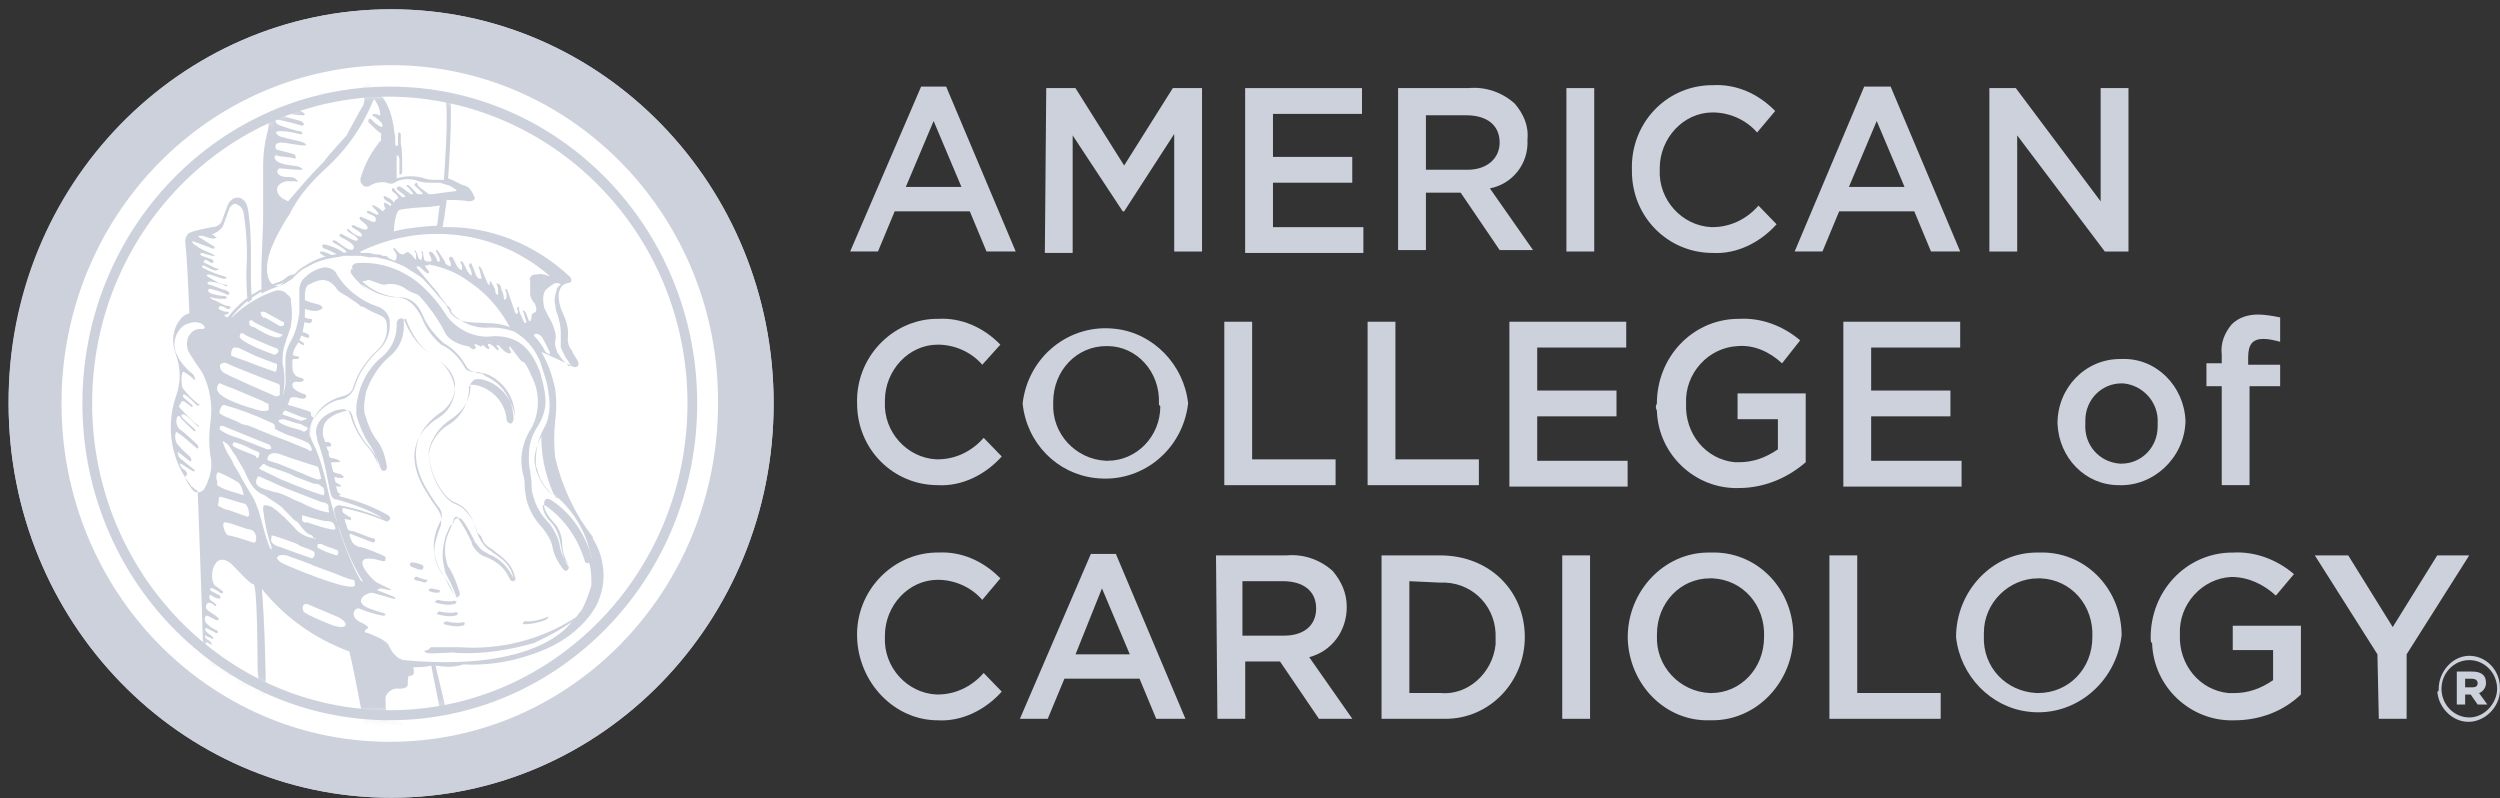 <svg width="260" height="83" viewBox="0 0 260 83" fill="none" xmlns="http://www.w3.org/2000/svg">
<rect x="0" y="0" width="260" height="83" fill="#333333" stroke="none"/>
<path d="M79.879 41.963C79.879 64.326 62.23 82.515 40.531 82.515C18.832 82.515 1.184 64.326 1.184 41.963C1.184 19.599 18.977 1.41 40.676 1.41C62.375 1.41 79.879 19.599 79.879 41.963Z" fill="white"/>
<path d="M40.677 82.964C18.689 82.964 0.895 64.626 0.895 41.964C0.751 19.302 18.689 0.964 40.677 0.964C62.665 0.964 80.459 19.302 80.459 41.964C80.459 64.626 62.665 82.964 40.677 82.964ZM40.677 2.007C19.267 2.007 1.908 19.898 1.908 41.964C1.908 64.029 19.267 81.92 40.677 81.92C62.087 81.92 79.446 64.029 79.446 41.964C79.446 19.898 62.087 2.007 40.677 2.007Z" fill="#CCD1DC"/>
<path d="M80.458 41.964C80.458 64.626 62.664 82.964 40.676 82.964C18.688 82.964 0.895 64.626 0.895 41.964C0.895 19.302 18.688 0.964 40.676 0.964C62.664 0.964 80.458 19.302 80.458 41.964Z" fill="#CCD1DC"/>
<path d="M42.269 43.004C41.835 42.854 38.508 41.513 38.508 41.364C38.508 41.214 38.508 40.767 38.942 40.916L42.558 42.407C42.848 42.556 42.992 43.153 42.269 43.004Z" fill="white"/>
<path d="M75.398 41.962C75.398 61.791 59.919 77.743 40.679 77.743C21.44 77.743 5.961 61.791 5.961 41.962C5.961 22.132 21.44 6.18 40.679 6.18C59.919 6.18 75.398 22.132 75.398 41.962Z" fill="white"/>
<path d="M40.68 78.192C21.295 78.192 5.527 61.941 5.527 41.963C5.527 21.985 21.151 5.734 40.68 5.734C60.209 5.734 75.832 21.985 75.832 41.963C75.832 61.941 60.064 78.192 40.68 78.192ZM40.68 6.777C21.729 6.777 6.395 22.432 6.395 41.963C6.395 61.494 21.729 77.148 40.535 77.148C59.486 77.148 74.675 61.344 74.675 41.963C74.82 22.581 59.486 6.777 40.68 6.777Z" fill="#CCD1DC"/>
<path d="M71.923 41.96C71.923 59.851 57.891 74.313 40.532 74.313C23.173 74.313 9.141 59.851 9.141 41.96C9.141 24.07 23.173 9.608 40.532 9.608C57.891 9.608 71.923 24.07 71.923 41.96Z" fill="white"/>
<mask id="mask0_6759_11989" style="mask-type:luminance" maskUnits="userSpaceOnUse" x="9" y="9" width="63" height="66">
<path d="M71.931 41.96C71.931 59.851 57.899 74.313 40.54 74.313C23.18 74.313 9.148 59.851 9.148 41.96C9.148 24.069 23.18 9.607 40.54 9.607C57.899 9.607 71.931 24.069 71.931 41.96Z" fill="white"/>
</mask>
<g mask="url(#mask0_6759_11989)">
<path d="M33.001 9.609C33.58 9.758 34.159 9.907 34.737 9.907C35.027 9.907 35.027 9.609 34.882 9.609C34.737 9.609 32.857 9.161 32.567 9.161C32.278 9.161 32.133 9.012 31.844 8.863C31.7 8.863 31.41 8.565 31.41 8.863V9.012C31.7 9.311 32.857 9.46 33.001 9.609Z" fill="#CCD1DC"/>
<path d="M56.725 64.476C57.014 64.327 57.159 64.028 56.869 64.178C56.146 64.476 55.567 64.625 54.844 64.625C54.555 64.476 54.121 64.923 54.555 64.923C55.133 64.923 56.001 64.774 56.725 64.476Z" fill="#CCD1DC"/>
<path d="M60.346 63.732C60.49 63.285 60.201 63.882 59.912 64.18C56.295 66.565 51.955 67.609 47.76 67.311C46.748 67.311 45.88 67.311 44.867 67.311C44.722 67.311 44.578 67.609 44.433 67.609C44.288 67.609 43.854 67.758 44.433 67.907C45.012 68.056 47.326 67.758 47.471 67.907C50.219 68.056 52.968 67.609 55.572 66.863C56.151 66.565 59.767 64.925 60.346 63.732Z" fill="#CCD1DC"/>
<path d="M37.634 29.44C37.634 29.142 37.924 29.291 38.213 29.142C38.502 28.993 39.66 29.738 40.093 29.589C40.817 29.44 41.395 29.589 41.974 29.887C42.553 30.335 43.276 30.633 43.999 30.782C44.289 30.782 44.433 31.08 44.289 31.229C44.144 31.378 45.157 32.571 45.301 32.869C45.446 33.167 45.88 33.764 46.314 34.658C46.748 35.553 48.339 36 48.628 36C48.918 36 49.062 36.447 49.352 36.298C49.641 36.149 49.352 36 49.352 35.851C49.352 35.702 49.496 35.851 49.641 35.851C49.786 35.851 49.93 36.149 50.075 36C50.22 35.851 50.22 35.851 50.364 36C50.509 36.149 50.654 36.298 50.798 36.298C50.943 36.298 50.943 36.298 50.798 36C50.654 35.702 50.798 35.702 51.088 35.851C51.377 36 51.666 36.447 51.811 36.447C51.956 36.447 51.811 36.149 51.666 36C51.522 35.851 51.811 35.851 51.956 36C52.1 36.149 52.534 36.746 52.968 36.746C53.402 36.746 52.968 36.447 52.968 36.149C52.968 35.851 53.113 36.149 53.258 36.298C53.402 36.447 54.27 37.789 54.415 37.64C54.559 37.491 55.572 39.429 55.861 40.324C56.151 41.218 56.295 41.069 56.295 40.92C55.138 36.298 53.691 36 53.258 35.702C52.824 35.404 46.459 33.913 46.459 33.615C46.025 33.018 45.59 32.273 45.157 31.826C45.157 31.826 44.289 30.484 43.999 30.335C43.131 29.589 42.119 28.993 41.106 28.396C40.383 28.098 39.66 27.949 38.936 27.8C37.924 27.502 37.924 27.502 37.345 27.353C36.766 27.204 36.188 28.098 36.043 28.247C36.477 28.695 37.2 29.44 37.779 30.186C38.068 30.335 38.358 30.335 38.502 30.335C38.647 30.484 37.634 29.738 37.634 29.44Z" fill="#CCD1DC"/>
<path d="M45.592 61.344L44.869 61.195C44.58 61.195 44.435 61.494 44.724 61.494C45.013 61.643 45.303 61.643 45.592 61.643C45.737 61.643 45.881 61.344 45.592 61.344Z" fill="#CCD1DC"/>
<path d="M43.855 59.255C44.144 59.106 44 58.956 44 58.807C43.71 58.658 43.276 58.509 42.987 58.509C42.698 58.36 42.408 58.807 42.842 58.956C43.276 59.106 43.421 59.255 43.855 59.255Z" fill="#CCD1DC"/>
<path d="M44.437 60.297C44.148 60.297 43.714 60.148 43.424 59.999C43.135 59.85 42.99 60.297 43.135 60.297C43.424 60.446 43.858 60.446 44.148 60.595C44.292 60.595 44.581 60.297 44.437 60.297Z" fill="#CCD1DC"/>
<path d="M45.301 62.684C45.88 62.833 46.603 62.983 47.182 62.833C47.471 62.833 47.471 62.535 47.471 62.535C47.471 62.535 47.326 62.385 47.037 62.535C46.603 62.535 46.024 62.535 45.59 62.385C45.446 62.385 45.157 62.535 45.301 62.684Z" fill="#CCD1DC"/>
<path d="M45.446 63.878C46.024 64.028 46.748 64.177 47.326 64.028C47.616 64.028 47.616 63.729 47.616 63.729C47.616 63.729 47.326 63.58 47.182 63.729C46.748 63.729 46.169 63.729 45.735 63.58C45.59 63.58 45.301 63.878 45.446 63.878Z" fill="#CCD1DC"/>
<path d="M46.176 64.921C46.755 65.071 47.478 65.22 48.057 65.071C48.346 65.071 48.346 64.772 48.346 64.772C48.346 64.772 48.201 64.623 47.912 64.772C47.478 64.772 46.899 64.772 46.465 64.623C46.321 64.623 46.032 64.772 46.176 64.921Z" fill="#CCD1DC"/>
<path d="M59.333 28.843C55.717 25.413 50.943 23.475 46.025 23.624C46.169 22.879 46.314 21.984 46.459 20.792C47.037 20.792 48.05 20.792 48.773 20.941C49.062 20.941 49.496 20.792 49.352 20.494C49.207 20.195 48.918 19.45 48.339 19.301C48.05 19.301 47.182 18.704 46.603 18.555C46.748 16.468 46.892 14.083 46.892 11.995C47.037 7.523 44.578 3.944 40.672 3.795C39.949 3.795 39.66 3.348 39.804 2.453C40.093 0.963 40.528 -0.528 41.106 -2.019C41.395 -2.467 40.961 -3.212 40.383 -3.063C39.949 -2.914 39.515 -2.914 39.081 -3.063C38.791 -3.063 38.502 -3.063 38.213 -2.765C37.779 -2.616 37.49 -2.168 37.345 -1.721C37.2 -1.274 36.332 0.813 36.188 1.261C36.043 1.708 35.898 3.05 35.609 2.603C35.464 2.453 35.32 2.304 35.175 2.155C35.03 0.664 34.886 -0.827 34.741 -1.423C34.741 -1.87 34.307 -2.317 33.873 -2.317C33.584 -2.317 33.294 -2.168 33.15 -1.87C32.861 -1.572 32.716 -1.274 32.426 -0.976C32.137 -0.677 31.703 -0.528 31.269 -0.677C30.835 -0.827 30.401 -0.677 30.112 -0.23C29.823 0.217 29.244 0.217 28.81 -0.081C28.521 -0.081 28.231 -0.379 27.942 -0.379C27.653 -0.379 27.363 -0.23 27.508 0.068C27.653 1.41 27.797 2.901 27.942 4.392L28.087 6.926C28.087 7.97 28.087 8.864 27.942 9.908C27.942 10.653 27.942 11.548 27.942 12.443C27.942 12.89 27.942 13.337 27.797 13.784C27.508 14.977 27.363 16.021 27.363 17.213C27.363 18.555 27.363 20.792 27.363 22.581C27.363 24.519 27.074 27.799 27.219 30.632C26.785 30.93 26.351 31.079 26.061 31.377L26.206 31.228C25.917 28.395 26.351 24.966 25.772 21.686C25.483 20.195 24.036 20.195 23.602 21.537C23.457 21.984 23.313 22.283 23.168 22.73C23.024 23.326 22.59 23.624 22.011 23.624C21.288 23.773 20.42 23.923 19.696 24.221C19.407 24.37 19.262 24.817 19.262 25.115C19.407 26.308 19.552 28.992 19.696 32.57C19.262 32.719 18.973 32.868 18.684 33.315C17.96 34.21 17.816 35.552 18.25 36.744C18.828 38.235 18.828 39.875 18.25 41.366C17.237 44.497 17.816 47.926 19.841 50.461C19.841 50.461 19.841 50.61 19.986 50.61C20.13 50.759 20.275 50.908 20.564 51.057C20.854 59.108 21.143 66.563 21.143 69.694C21.143 70.141 21.432 70.737 21.866 70.886C22.445 71.184 23.313 71.035 23.747 70.588C24.181 70.141 24.615 70.439 24.615 71.035C24.759 71.483 25.049 71.93 25.338 72.228C25.628 72.526 26.061 72.824 26.351 73.123C26.929 73.57 27.508 73.421 27.653 72.974C27.653 69.694 27.508 64.475 27.219 61.046H27.074C29.533 64.177 32.716 66.413 36.332 67.755C37.056 70.737 38.068 76.552 38.068 76.701C38.213 77.297 38.791 77.894 39.949 78.043C40.672 78.043 41.251 77.894 41.974 77.595C42.553 77.446 43.131 77.595 43.565 78.043C44.433 78.49 45.591 78.639 46.603 78.192C47.037 78.043 47.327 77.595 47.182 77.148L45.301 69.246H45.591C46.459 69.395 47.327 69.395 48.194 69.097C51.232 69.246 54.126 68.65 56.874 67.457C58.899 66.563 60.78 65.072 61.937 63.133C62.66 61.792 62.95 60.152 62.66 58.661C62.516 57.617 62.082 56.723 61.648 55.977V55.828C59.767 53.443 58.465 50.61 57.742 47.628C57.597 46.286 57.597 45.093 57.742 43.752C57.887 42.708 57.887 41.515 57.742 40.472C57.453 39.13 57.019 37.788 56.295 36.595C56.295 36.595 58.031 37.341 59.478 38.086C60.057 38.384 60.346 37.937 60.057 37.49C59.912 37.192 59.623 36.894 59.478 36.446C59.189 36.148 59.044 35.701 59.044 35.254C59.189 34.21 58.899 33.315 58.465 32.421C57.742 30.632 58.176 29.588 59.044 29.439C59.478 29.439 59.478 29.141 59.333 28.843ZM45.446 23.475C44.578 23.475 41.829 23.773 40.961 24.072C40.961 23.773 41.106 21.984 41.54 21.835C41.974 21.686 43.999 21.537 44.289 21.537C44.867 21.537 45.301 21.388 45.735 21.388C45.591 22.134 45.591 22.73 45.446 23.475ZM29.823 18.854C30.112 18.854 30.401 18.854 30.691 18.854C31.269 19.003 30.835 18.704 30.691 18.555C30.401 18.406 30.112 18.406 29.678 18.406C28.521 18.257 28.81 17.512 29.099 17.512C29.389 17.512 30.546 17.661 31.125 17.661C31.703 17.661 31.414 17.512 31.125 17.363C30.835 17.213 29.967 17.213 29.533 17.064C28.231 16.766 28.521 16.021 28.81 16.17C29.099 16.319 30.257 16.319 30.546 16.468C30.835 16.617 30.835 16.17 30.546 16.021L28.81 15.573C28.665 15.573 28.376 14.828 29.244 14.828C29.678 14.828 31.125 15.126 31.558 15.126C31.992 15.126 31.848 14.977 31.558 14.828C31.269 14.679 29.678 14.381 29.244 14.232C28.81 14.083 28.376 13.635 29.099 13.635C29.823 13.635 30.546 13.784 31.125 13.934C31.703 14.083 31.414 13.635 31.125 13.635C30.835 13.635 29.533 13.188 29.099 13.039C28.665 12.89 28.521 12.443 28.81 12.443C29.099 12.443 30.835 12.89 31.269 13.039C31.703 13.188 31.703 12.741 31.269 12.592L28.665 11.846C28.087 11.697 28.231 11.399 28.665 11.548C29.099 11.697 30.835 11.995 31.414 11.995C31.992 11.995 31.558 11.697 31.269 11.548C30.401 11.399 29.678 11.25 28.955 10.952C28.665 10.803 28.665 10.504 28.955 10.653C29.244 10.803 30.257 10.653 29.967 10.504C29.678 10.355 29.678 10.355 29.967 10.355C30.257 10.355 30.546 10.653 30.98 10.653C31.414 10.653 31.269 10.653 30.98 10.355C30.546 10.206 30.112 10.057 29.678 9.908C29.389 9.759 29.099 9.312 29.533 9.461C29.967 9.61 30.691 9.759 31.269 9.908C31.848 10.057 31.558 9.759 31.269 9.759C30.546 9.61 29.967 9.312 29.389 9.013C28.665 8.715 29.099 8.566 29.389 8.566C29.823 8.715 30.257 8.864 30.546 9.013C30.691 9.013 30.98 9.013 30.546 8.864C30.112 8.715 29.533 8.417 29.244 8.268C28.955 8.119 28.81 7.821 29.244 7.97C29.678 8.119 30.546 8.417 31.125 8.417C31.703 8.417 31.848 8.268 31.269 8.119C30.546 7.97 29.967 7.672 29.389 7.523C29.244 7.523 29.099 7.224 29.389 7.224C29.678 7.224 30.401 7.523 30.691 7.523C30.98 7.523 31.125 7.373 30.546 7.373C29.967 7.373 29.823 7.075 29.244 6.926C28.665 6.777 29.099 6.479 29.389 6.479C29.678 6.479 30.401 6.777 30.835 6.777C31.269 6.777 30.98 6.628 30.401 6.628C29.823 6.479 29.244 6.181 28.81 5.883C28.521 5.733 28.521 5.584 28.81 5.584C29.244 5.733 29.823 5.883 30.257 6.032C30.691 6.181 30.835 5.883 30.546 5.733C30.257 5.584 29.099 5.137 28.81 4.988C28.521 4.839 28.376 4.69 28.665 4.69C29.099 4.839 29.533 4.839 29.823 4.988C30.112 5.137 30.546 4.839 30.112 4.69C29.678 4.541 28.81 4.243 28.376 4.093C27.942 3.944 28.231 3.795 28.376 3.795C28.521 3.795 29.678 4.093 29.967 4.093C30.401 4.093 30.257 3.795 29.967 3.795C29.389 3.646 28.81 3.497 28.231 3.05C27.942 2.752 28.087 2.752 28.376 2.901C28.665 2.901 29.099 3.05 29.244 3.05C29.389 3.05 29.823 2.901 29.244 2.901C29.244 2.901 28.81 2.901 28.521 2.603C28.231 2.453 28.231 2.304 28.376 2.304C28.521 2.304 28.81 2.304 28.955 2.453C29.099 2.453 29.967 2.453 29.389 2.304C28.81 2.155 28.955 2.006 28.665 1.857C28.376 1.708 27.942 1.559 28.231 1.559C28.521 1.559 28.665 1.559 29.099 1.708C29.533 1.857 29.967 2.006 29.823 1.708C29.678 1.41 29.533 1.559 28.376 1.41C27.219 1.261 27.653 1.112 27.797 0.813C27.942 0.515 28.087 0.664 28.376 0.664C28.955 0.963 29.678 0.813 30.112 0.366C30.401 -0.081 30.691 -0.23 30.98 -0.081C31.558 0.068 31.992 -0.081 32.426 -0.528C32.571 -0.827 32.861 -0.976 33.005 -1.274L33.15 -1.572C33.294 -1.721 33.439 -1.87 33.728 -1.87C33.873 -1.87 34.018 -1.572 34.162 -1.274C34.307 -0.976 34.307 -0.23 34.307 0.515C34.307 1.261 34.452 2.304 34.596 3.348C34.741 4.392 35.175 4.243 35.32 4.243C35.754 4.243 36.043 3.944 36.043 3.646C36.188 3.646 36.332 3.497 36.188 3.348C36.188 3.199 36.332 2.901 36.332 2.901C36.622 2.752 36.622 2.453 36.622 2.304C36.622 2.155 36.766 1.708 36.911 1.41C37.056 1.112 36.911 0.963 36.911 0.664C36.911 0.366 37.056 0.217 37.2 -0.081C37.2 -0.081 37.345 -0.081 37.49 0.068C37.634 0.217 38.068 -0.23 38.068 -0.379C38.213 -0.827 38.358 -1.125 38.502 -1.572C38.647 -1.87 38.791 -2.168 38.791 -2.467C39.225 -2.317 39.804 -2.317 40.238 -2.467C40.383 -2.467 40.528 -2.467 40.528 -2.317C40.528 -2.168 40.672 -2.168 40.672 -2.019C40.672 -1.87 40.672 -1.721 40.672 -1.572L40.528 -1.125C40.093 0.068 39.804 1.41 39.515 2.752C39.515 3.05 39.515 3.199 39.515 3.497C39.515 3.646 39.66 3.944 39.804 4.093C40.093 4.392 40.383 4.541 40.672 4.541C43.565 4.69 45.735 6.926 46.314 10.206C46.459 10.952 46.459 11.548 46.459 12.293C46.459 14.232 46.314 16.468 46.169 18.704C45.88 18.704 45.591 18.704 45.446 18.704C45.012 18.704 44.578 18.704 44.144 18.555C43.276 18.257 42.119 18.257 41.251 18.555C41.251 17.81 41.251 16.915 41.251 16.17H41.395C41.395 16.17 41.54 16.319 41.54 16.617C41.54 16.915 41.54 17.959 41.54 18.108C41.54 18.257 41.829 18.108 41.829 17.959C41.829 17.81 41.829 17.512 41.829 17.064C41.829 16.617 41.829 15.424 41.685 14.977C41.685 14.679 41.685 14.232 41.685 13.934C41.54 13.635 41.395 13.784 41.395 14.083C41.395 14.381 41.395 14.679 41.395 14.977C41.395 15.275 41.251 15.126 41.106 15.126C41.106 14.828 41.106 14.679 41.106 14.381C41.106 14.083 40.961 13.635 40.961 13.337C40.817 12.293 40.527 11.25 39.949 10.355C39.804 10.057 39.515 9.908 39.225 9.908C39.225 9.61 38.936 9.61 38.791 9.61C38.647 9.461 38.502 9.312 38.502 9.163C38.502 9.013 38.791 8.864 38.358 8.715C37.924 8.566 38.068 8.715 37.924 8.864C37.779 9.013 37.345 9.013 37.634 9.163C37.924 9.312 38.213 9.461 38.213 9.461C38.213 9.461 38.068 9.759 37.924 9.61C37.779 9.461 37.345 9.461 37.056 9.461C36.766 9.461 36.622 9.61 36.766 9.759C36.911 9.759 37.49 9.759 37.634 9.908C37.779 10.057 38.068 9.908 37.779 10.952C37.634 11.101 36.043 14.083 36.043 14.083C36.043 14.083 33.728 16.617 33.728 16.766L33.005 17.512C31.992 18.555 30.98 19.748 29.967 20.941L29.389 20.643C28.376 19.897 28.81 19.003 29.823 18.854ZM30.112 22.283C30.98 20.494 32.282 19.003 33.728 17.661C35.898 15.723 37.634 13.337 38.791 10.504C38.791 10.355 38.936 10.355 38.936 10.355C39.081 10.504 39.225 10.803 39.37 11.101C39.37 11.101 39.66 11.995 39.515 11.995C39.37 11.995 39.225 11.846 38.936 11.846C38.647 11.846 38.647 11.995 38.936 12.144C39.225 12.293 39.515 12.592 39.66 12.741C39.804 12.89 39.804 13.337 39.66 13.188C39.225 13.039 38.936 12.741 38.647 12.443C38.358 12.144 38.213 12.592 38.358 12.741C38.502 12.89 39.225 13.635 39.515 13.784C39.804 13.934 39.515 14.083 39.66 14.53C38.647 15.723 37.924 17.064 37.49 18.555C37.49 18.704 37.49 18.704 37.49 18.854C37.49 19.003 37.634 19.152 37.779 19.301C37.924 19.45 38.358 19.45 38.502 19.301C38.936 19.003 39.66 18.854 40.238 19.003C40.527 19.152 40.961 19.152 41.251 18.854C41.974 18.555 42.842 18.555 43.565 18.854C43.999 19.003 44.578 19.003 45.012 19.003C45.301 19.003 45.591 19.003 45.735 19.003L46.748 19.301C47.037 19.45 47.182 19.599 47.471 19.748C47.471 19.897 47.327 19.897 47.182 19.897C47.037 19.897 45.012 20.195 45.012 20.195H44.578C44.289 19.897 43.421 19.45 43.421 19.152C43.421 18.854 42.987 19.152 43.131 19.301C43.276 19.45 43.855 19.897 43.999 20.195H43.421C43.131 19.897 42.842 19.599 42.553 19.301C42.408 19.152 42.119 19.301 42.408 19.45C42.553 19.599 42.842 19.897 42.987 20.195H42.842C42.697 20.195 42.697 20.195 42.553 20.046C42.263 19.897 41.974 19.599 41.685 19.45C41.54 19.301 41.251 19.45 41.251 19.599C41.251 19.748 41.974 20.195 42.119 20.344V20.494H41.974C41.829 20.494 41.685 20.494 41.685 20.344C41.395 20.195 41.106 19.748 40.961 19.599C40.817 19.45 40.672 19.748 40.817 19.897C40.961 20.046 41.251 20.195 41.395 20.494V20.643L41.106 20.792L40.961 21.09C40.817 20.792 40.527 20.643 40.238 20.494C39.949 20.344 39.804 20.344 39.949 20.643C40.093 20.941 40.672 21.09 40.672 21.239V21.388H40.528C40.383 21.239 40.383 21.239 40.093 21.09C39.804 20.941 39.949 21.537 40.093 21.686L39.804 21.984C39.515 21.686 39.225 21.537 38.936 21.388C38.936 21.388 38.502 21.239 38.791 21.537C39.081 21.835 39.37 22.134 39.37 22.283C39.225 22.432 38.791 22.134 38.502 21.984C38.213 21.835 38.068 21.984 38.213 22.134C38.358 22.283 39.081 22.432 39.081 22.73C39.081 23.028 39.081 23.177 38.647 23.028C38.358 22.879 37.924 22.73 37.634 22.581C37.345 22.432 37.345 22.73 37.49 22.879C37.634 23.028 38.358 23.475 38.213 23.773C38.068 24.072 37.2 23.624 36.911 23.475C36.622 23.326 36.477 23.475 36.622 23.624C36.766 23.773 37.779 24.221 37.634 24.519C37.49 24.817 36.622 24.221 36.332 23.923C36.043 23.624 36.043 23.923 36.188 24.072C36.332 24.221 37.345 24.668 37.2 24.966C37.056 25.264 35.898 24.519 35.609 24.37C35.32 24.221 35.175 24.519 35.464 24.668C35.754 24.817 37.056 25.413 36.766 25.861C36.477 26.308 35.464 25.413 35.03 25.115C34.596 24.817 34.452 25.115 34.741 25.264C35.03 25.413 35.754 25.861 35.898 26.01C36.043 26.159 36.188 26.457 35.754 26.308C35.175 25.861 34.452 25.563 33.728 25.413C33.439 25.413 33.439 25.712 33.728 25.861C34.307 26.01 34.741 26.308 35.32 26.606C35.464 26.755 35.175 26.755 34.886 26.755C34.452 26.457 34.018 26.308 33.584 26.159C33.439 26.159 33.005 26.159 33.439 26.457C33.873 26.755 34.596 26.904 34.307 27.053C33.873 27.203 33.439 27.203 33.005 27.053C31.558 27.799 30.257 28.694 29.099 29.737C27.942 30.035 27.074 28.097 28.521 25.115C28.81 24.37 29.967 22.432 30.112 22.283ZM27.219 32.421C27.363 32.421 27.508 32.421 27.508 32.421C27.797 32.57 29.099 33.315 29.389 33.464C29.533 33.464 29.533 33.614 29.533 33.763C29.533 33.912 29.244 33.912 29.099 33.912C28.81 33.763 28.376 33.464 28.087 33.315C27.797 33.166 27.653 33.017 27.363 33.017L27.219 32.868C27.074 32.57 27.074 32.421 27.219 32.421ZM25.917 33.464C25.917 33.464 25.917 33.315 26.061 33.315C26.206 33.315 26.351 33.315 26.351 33.464C27.219 33.912 28.087 34.359 28.955 34.657C29.389 34.806 29.389 34.806 29.389 34.806C29.389 34.806 29.244 35.104 28.81 35.104C27.942 34.955 27.219 34.508 26.495 34.061L26.061 33.912C25.917 33.763 25.917 33.614 25.917 33.464ZM31.703 43.453C31.848 43.453 31.992 43.603 31.848 43.603C31.703 43.603 31.558 43.752 31.269 43.752C30.835 43.603 30.401 43.453 29.967 43.304L29.533 43.155C29.389 43.155 29.389 43.006 29.389 42.857V42.708C29.389 42.708 29.533 42.708 29.678 42.708C29.823 42.708 31.414 43.453 31.703 43.453ZM28.231 55.679C28.231 55.679 28.521 55.679 30.112 56.275C30.546 56.424 30.98 56.574 31.125 56.723C31.269 56.872 32.571 57.17 32.716 57.468C32.716 57.617 32.716 57.617 32.716 57.766C32.716 57.766 32.571 58.064 32.426 58.064C31.992 57.915 31.558 57.766 31.125 57.617C30.257 57.319 29.533 57.021 28.665 56.723C28.376 56.574 28.087 56.275 28.231 55.977C28.231 55.828 28.231 55.828 28.231 55.679ZM33.439 57.17L33.15 57.021C33.005 57.021 33.005 56.872 33.005 56.723C33.005 56.723 33.005 56.574 33.15 56.574C33.294 56.574 33.439 56.574 33.439 56.574L33.728 56.723C34.018 56.872 35.175 57.17 35.175 57.319C35.175 57.319 35.175 57.468 35.175 57.617L35.03 57.766C34.596 57.617 34.018 57.468 33.439 57.17ZM34.886 54.934C34.886 55.083 34.741 55.083 34.596 55.083C33.728 54.934 32.861 54.635 31.992 54.337H31.848H31.703C31.558 54.337 31.414 54.188 31.414 54.039C31.414 53.89 31.414 53.592 31.414 53.592C31.414 53.592 33.584 54.188 33.873 54.188C34.162 54.188 34.307 54.188 34.596 54.337C34.741 54.486 34.886 54.784 34.886 54.934ZM34.162 53.294C33.15 53.144 32.137 52.697 31.269 52.25L30.546 51.952C29.678 51.504 28.955 51.206 28.665 51.206C27.797 50.908 26.495 50.759 26.64 50.014C26.64 49.864 26.785 49.715 26.785 49.566C26.785 49.566 26.929 49.566 27.074 49.566C27.219 49.715 27.363 49.715 27.653 49.864C28.087 50.014 29.244 50.61 29.678 50.759C30.112 50.908 33.439 52.25 33.584 52.25C33.873 52.25 34.018 52.399 34.162 52.548V52.697V52.995C34.162 52.995 34.307 53.294 34.162 53.294ZM22.879 44.497C22.879 44.348 22.879 44.199 23.313 44.348L28.087 46.286C28.087 46.435 28.231 46.584 28.231 46.584C28.231 46.733 27.942 46.733 27.797 46.733L24.759 45.541C24.181 45.392 23.457 45.093 23.024 44.795C22.879 44.646 22.734 44.646 22.879 44.497ZM22.734 49.119C23.457 49.417 24.036 49.715 24.759 50.163C25.194 50.461 25.338 51.504 25.338 51.504C24.904 51.355 24.326 51.206 23.892 51.057C23.457 50.908 23.024 50.759 22.59 50.461C22.59 50.312 22.59 50.163 22.59 50.014C22.445 49.864 22.445 49.119 22.734 49.119ZM22.734 52.25C22.734 52.101 22.734 51.654 22.879 51.654C23.024 51.654 25.338 52.399 25.483 52.399C25.917 52.697 25.917 53.592 25.917 53.592L25.772 53.741C25.627 53.741 23.747 52.995 23.602 52.995C23.313 52.995 23.168 52.846 22.879 52.697C22.734 52.697 22.59 52.548 22.734 52.25ZM24.181 46.286C24.181 46.137 24.326 45.988 24.326 45.988C25.049 46.137 25.627 46.435 26.206 46.733L26.929 47.032C26.929 47.181 27.074 47.181 26.929 47.33C26.929 47.33 26.929 47.628 26.785 47.628C26.64 47.628 26.64 47.628 26.64 47.479C26.64 47.33 24.181 46.584 24.181 46.286ZM33.728 51.206C33.728 51.355 33.728 51.504 33.584 51.504C32.137 51.057 30.691 50.461 29.244 49.864C29.244 49.864 27.363 48.97 27.074 48.821C26.785 48.672 27.219 48.523 27.219 48.373C27.363 48.224 27.508 48.224 27.653 48.373C27.797 48.523 29.823 49.119 30.112 49.268L30.691 49.566C31.125 49.715 32.571 50.312 32.716 50.312H32.861C33.15 50.312 33.294 50.461 33.439 50.61C33.728 50.61 33.728 51.206 33.728 51.206ZM33.439 49.715C33.439 49.864 33.15 49.864 33.005 49.864C32.861 49.864 29.389 48.373 28.955 48.224C28.521 48.075 27.797 47.926 27.797 47.777C27.797 47.628 27.942 46.733 29.389 47.33C29.678 47.479 33.005 48.523 33.005 48.523C33.294 48.672 33.294 48.97 33.294 49.268C33.294 49.268 33.439 49.417 33.439 49.715ZM22.879 37.937C23.024 37.788 23.313 37.639 23.602 37.788C23.747 37.937 28.376 39.726 28.81 39.875C28.955 39.875 28.955 40.024 29.099 40.024C29.099 40.323 29.099 40.77 29.099 41.068C28.955 41.217 28.81 41.217 28.665 41.217C28.376 41.068 23.457 38.981 23.168 38.683C22.879 38.384 23.024 38.533 23.024 38.533C22.879 38.384 22.879 38.086 22.879 37.937ZM22.879 39.875L23.602 40.173L24.036 40.323L27.219 41.664L27.797 41.963C27.942 41.963 27.942 42.112 27.942 42.261C27.942 42.41 27.942 42.41 27.942 42.559C27.942 42.559 27.942 42.857 27.074 42.708C25.917 42.41 22.3 41.366 22.59 40.323C22.59 40.024 22.879 39.726 22.879 39.875ZM31.414 44.795L30.98 44.646C30.401 44.497 29.823 44.348 29.244 44.05C28.955 43.901 28.955 43.752 28.955 43.752C28.955 43.752 29.099 43.603 29.389 43.603C29.678 43.603 30.401 43.901 30.98 44.05C31.269 44.05 31.414 44.199 31.703 44.348C31.848 44.348 31.992 44.497 31.992 44.497V44.646C31.703 44.944 31.558 44.944 31.414 44.795ZM28.665 38.683C27.797 38.384 26.929 38.086 26.206 37.788C25.483 37.49 24.904 37.341 24.181 37.043C24.036 37.043 24.036 36.894 24.036 36.744C24.036 36.595 24.181 36.148 24.326 36.148C24.47 36.148 24.615 36.148 24.759 36.148C25.338 36.446 26.061 36.744 26.64 37.043C27.074 37.192 27.363 37.341 27.797 37.49C28.231 37.639 28.521 37.788 28.665 37.788C28.81 37.788 28.81 37.937 28.81 37.937C28.81 38.235 28.81 38.384 28.665 38.683ZM25.049 34.657C25.194 34.657 25.338 34.657 25.483 34.806C25.627 34.955 27.508 35.701 28.521 36.148C28.665 36.148 28.955 36.297 28.955 36.446C28.955 36.744 28.665 36.894 28.521 36.894C27.363 36.446 26.061 35.999 25.049 35.254L24.904 34.955L25.049 34.657ZM20.13 25.115L22.156 25.861C22.3 25.861 22.445 25.712 22.156 25.563C21.866 25.413 20.998 24.817 20.709 24.668C20.42 24.519 20.854 24.519 20.998 24.519C21.143 24.519 21.866 24.817 22.156 24.817C22.445 24.817 22.59 24.668 22.445 24.668C22.3 24.519 22.156 24.37 22.011 24.37C22.59 24.221 23.168 23.773 23.313 23.177C23.457 22.73 23.602 22.432 23.747 21.984C23.892 21.388 24.326 21.09 24.615 21.239C24.904 21.388 25.194 21.537 25.338 22.134C25.628 24.072 25.772 26.01 25.627 27.948C25.627 29.141 25.627 30.334 25.772 31.526C25.194 31.974 24.759 32.421 24.181 33.017C24.036 33.017 23.892 33.017 23.747 33.017C23.457 33.017 23.168 32.719 23.457 32.719C23.747 32.719 23.892 32.421 23.747 32.421C23.457 32.421 23.313 32.421 23.024 32.272C22.59 32.123 22.734 31.974 22.879 31.824C23.168 31.824 23.457 31.974 23.602 32.123C23.892 32.272 24.181 31.824 23.747 31.824C23.313 31.824 22.734 31.377 22.3 31.228C21.866 31.079 21.722 30.781 22.011 30.93C22.445 31.079 22.879 31.079 23.313 31.079C23.747 31.079 23.602 30.781 23.313 30.781C23.024 30.781 22.156 30.632 21.866 30.483C21.577 30.334 21.577 30.035 21.866 30.035C22.445 30.184 23.024 30.334 23.602 30.632C23.892 30.781 24.036 30.334 23.457 30.184C22.879 30.035 22.3 29.737 21.722 29.588C21.577 29.588 21.432 29.29 21.866 29.29C22.3 29.29 23.168 29.588 23.457 29.737C23.747 29.886 23.747 29.588 23.313 29.588C22.879 29.588 22.011 28.992 21.722 28.843C21.432 28.694 21.432 28.544 21.722 28.544C22.011 28.544 23.024 28.992 23.313 28.992C23.602 28.992 23.747 28.843 23.168 28.694C22.59 28.544 21.866 28.246 21.288 27.948C20.854 27.799 20.998 27.501 21.288 27.65C21.577 27.799 22.3 28.246 22.59 28.097C22.879 27.948 22.734 27.948 22.59 27.948C22.156 27.799 21.722 27.501 21.288 27.352C21.143 27.203 21.143 27.203 21.288 27.053C21.432 26.904 21.866 27.352 22.011 27.352C22.156 27.352 22.3 27.203 22.156 27.053C22.011 26.904 21.288 26.755 20.998 26.606C20.709 26.457 20.854 26.308 20.998 26.308C21.143 26.308 21.866 26.606 22.156 26.606C22.445 26.606 22.445 26.606 22.156 26.457C21.577 26.159 20.998 26.01 20.42 25.563C19.841 25.264 19.986 24.966 20.13 25.115ZM23.313 42.112C24.904 42.559 26.495 43.155 28.087 43.901C28.955 44.199 28.376 44.497 28.665 44.646C29.244 44.944 29.823 45.243 30.401 45.392C31.269 45.69 31.992 45.988 32.137 46.137C32.282 46.286 32.426 46.584 32.426 46.733C32.426 46.883 32.426 46.883 32.282 46.883C32.137 46.883 32.137 46.883 31.992 46.733C31.269 46.435 30.546 46.137 29.823 45.839C28.955 45.541 28.231 45.243 27.508 44.944C27.074 44.795 26.495 44.497 26.061 44.348C25.772 44.199 25.338 44.199 25.049 44.05C24.326 43.603 23.457 43.453 22.879 43.006C22.734 43.155 22.879 42.112 23.313 42.112ZM19.407 49.417C19.552 49.417 19.407 48.97 19.118 48.821C18.828 48.672 18.539 48.075 18.828 48.224L19.986 48.97C20.275 49.119 20.42 48.97 19.986 48.672C19.552 48.373 19.118 47.926 18.684 47.628C18.539 47.479 18.394 46.883 18.539 47.032C18.973 47.33 19.262 47.628 19.696 47.926C19.841 48.075 19.986 47.926 19.841 47.628C19.696 47.33 18.973 46.883 18.684 46.435C17.96 45.839 18.25 44.795 18.394 44.944C19.118 45.392 19.696 45.988 20.42 46.584C20.564 46.733 20.709 46.584 20.564 46.286C20.275 45.988 18.973 44.795 18.684 44.646C18.394 44.348 18.25 43.901 18.394 43.453C18.394 43.304 18.684 43.155 18.684 43.304C18.684 43.453 19.986 44.646 20.13 44.795C20.275 44.944 20.42 44.795 20.275 44.646C20.13 44.497 19.262 43.752 18.973 43.453C18.684 43.155 18.973 43.006 19.262 43.155C19.552 43.304 20.42 44.199 20.564 44.348C20.709 44.497 20.709 44.199 20.564 44.199C20.42 44.199 18.973 42.708 18.828 42.559C18.684 42.41 18.539 42.261 18.684 42.112C18.828 41.963 18.828 41.515 19.262 41.813C19.407 41.963 19.696 42.112 19.841 42.261C19.986 42.41 20.13 42.261 19.986 42.112C19.841 41.963 19.262 41.515 19.118 41.366C18.973 41.217 18.973 40.919 19.262 41.068C19.696 41.366 19.986 41.664 20.42 42.112C20.564 42.261 20.998 42.112 20.564 41.963C19.986 41.515 19.407 40.919 18.973 40.323C18.828 39.875 18.828 38.533 19.118 38.683C19.407 38.832 19.841 39.13 20.13 39.428C20.42 39.726 20.275 39.279 20.13 38.981C19.552 38.533 18.973 37.937 18.539 37.192C18.539 37.043 18.394 36.894 18.394 36.894C17.816 35.85 18.25 34.359 19.262 33.763C19.407 33.763 19.552 33.614 19.696 33.614C20.13 33.464 20.42 33.464 20.854 33.614C21.143 33.763 21.288 33.912 21.288 34.061C21.288 34.21 21.143 34.21 20.854 34.21C20.275 34.21 19.841 34.508 19.552 35.104C19.407 35.552 19.407 35.999 19.552 36.446C19.696 36.744 19.986 37.192 20.275 37.639L20.998 38.683C21.866 40.323 22.156 42.261 21.866 44.05C21.722 45.093 21.722 46.286 21.866 47.33C22.156 48.523 21.866 49.715 21.288 50.759C21.143 51.057 20.854 51.206 20.564 51.206C20.275 51.206 20.13 51.057 19.986 50.908C19.696 50.461 18.973 49.566 19.407 49.417ZM23.602 70.29C23.457 70.29 23.313 70.439 23.313 70.588C23.024 70.886 22.59 71.035 22.156 71.035V70.886C22.011 70.588 22.3 70.29 22.445 70.439C22.734 70.439 23.024 70.29 23.168 70.141C23.168 69.992 23.602 69.992 23.602 70.141V70.29ZM27.074 73.272C26.929 73.272 26.785 73.272 26.351 73.123C26.351 72.974 26.495 72.824 26.64 72.824C26.929 72.824 26.929 72.974 27.074 73.272ZM26.785 69.097C26.785 70.141 26.929 71.035 27.074 72.079L26.785 71.781H26.495C26.351 71.632 21.722 67.606 21.288 68.053L21.143 68.352C21.143 68.352 21.432 67.904 21.288 67.755C21.143 67.606 21.288 67.01 21.432 66.861C21.577 66.712 21.577 66.861 21.866 67.01C22.156 67.159 22.011 66.861 21.866 66.712C21.722 66.563 21.577 66.563 21.432 66.413C21.288 66.264 21.288 65.966 21.432 66.115C21.577 66.264 21.866 66.264 22.011 66.413C22.3 66.563 22.156 66.264 22.011 66.115C21.722 65.966 21.577 65.817 21.432 65.668C21.288 65.519 21.288 65.221 21.577 65.37C21.866 65.519 22.156 65.668 22.445 65.817C22.734 65.966 22.734 65.519 22.445 65.519C22.156 65.37 21.866 65.221 21.577 64.923C21.288 64.773 21.143 64.028 21.577 64.028C21.866 64.177 22.156 64.326 22.445 64.475C22.734 64.624 22.879 64.326 22.59 64.177C22.3 63.879 21.866 63.73 21.577 63.432C21.288 63.283 21.432 62.686 21.722 62.686C22.011 62.686 22.156 62.835 22.3 62.984C22.445 63.133 22.59 62.835 22.445 62.835L21.866 62.388C21.722 62.239 21.722 61.643 22.011 61.941C22.3 62.09 22.445 62.239 22.734 62.239C23.024 62.388 22.879 61.941 22.879 61.941C22.879 61.941 22.3 61.643 22.011 61.493C21.722 61.344 21.866 61.046 22.156 61.195C22.445 61.344 22.734 61.493 22.879 61.643C23.024 61.792 23.313 61.643 23.168 61.493C23.024 61.344 22.734 61.195 22.59 61.046C21.577 60.748 22.011 57.17 23.892 58.512C24.326 58.81 25.917 60.748 26.351 60.748C26.785 60.748 26.785 68.948 26.785 69.097ZM23.747 55.679C23.457 55.679 23.024 54.486 23.313 54.337C23.602 54.188 25.628 55.083 26.061 55.083C26.785 55.232 26.785 56.574 26.351 56.424C25.917 56.275 24.036 55.679 23.747 55.679ZM34.741 65.072C34.596 65.072 31.703 63.879 31.558 63.581C31.414 63.283 31.414 62.686 31.992 62.835L35.175 64.177C36.332 64.773 36.188 65.519 34.741 65.072ZM29.533 58.661C29.244 58.512 28.955 58.363 28.81 58.064C28.81 57.915 28.955 57.617 29.823 57.766C30.546 58.064 31.125 58.214 31.848 58.512L32.282 58.661L32.571 58.81L34.596 59.555C35.03 59.704 36.332 60.301 36.766 60.301C36.911 60.301 36.911 60.748 36.911 60.897C36.477 61.643 29.823 58.81 29.533 58.661ZM41.685 77.446C40.817 77.595 40.093 77.744 39.37 77.894C38.791 78.043 38.791 77.595 38.936 77.446C39.081 77.297 39.515 76.701 39.804 76.552C40.093 76.403 40.817 75.955 41.106 76.254C41.54 76.552 41.974 76.85 42.408 77.148C42.987 77.446 42.263 77.446 41.685 77.446ZM45.591 77.744C45.591 78.043 44.723 78.192 44.433 78.341C43.855 78.341 43.276 78.043 42.842 77.744C42.553 77.446 42.987 77.148 43.131 76.999C43.421 76.85 43.71 76.85 43.999 76.999C44.144 76.999 44.867 76.85 45.012 76.999C45.591 77.148 45.735 77.446 45.591 77.744ZM43.565 75.955C43.276 76.104 42.987 76.104 42.697 76.104C42.697 75.955 42.842 75.806 42.697 75.806C42.263 75.657 41.974 75.359 41.685 75.061C41.54 74.912 41.54 75.061 41.395 75.061C41.106 75.061 40.817 75.061 40.528 75.061C40.093 75.061 40.093 72.824 40.093 72.526C40.238 71.93 40.961 71.483 41.54 71.632C41.974 71.632 42.408 71.483 42.408 71.184C42.408 70.886 42.408 70.29 42.553 70.29C43.276 70.29 42.987 69.694 42.987 69.395C43.565 69.395 44.144 69.395 44.723 69.246H44.867C44.867 69.544 45.88 74.166 46.169 75.955C45.301 75.657 44.433 75.657 43.565 75.955ZM57.019 43.603V43.453C57.019 43.603 57.019 43.603 57.019 43.603ZM57.019 41.963V41.813C57.019 41.813 57.019 41.813 57.019 41.963ZM57.019 41.664V41.515C57.019 41.515 57.019 41.515 57.019 41.664ZM56.006 37.788C56.006 37.788 56.006 37.639 55.861 37.639C55.861 37.639 56.006 37.788 56.006 37.788ZM56.874 40.024V39.875C56.874 39.875 56.729 39.875 56.729 40.024H56.874ZM56.874 39.726V39.577L56.729 39.726H56.874ZM56.729 39.13V38.981L56.44 39.13H56.729ZM56.295 38.086C56.295 38.086 56.295 37.937 56.151 37.788C56.006 37.639 56.006 37.937 56.006 38.086H56.295ZM56.006 37.341V37.192C56.006 37.192 55.861 37.192 55.861 37.341H56.006ZM56.44 43.752C55.717 48.821 58.031 52.697 60.346 56.424V56.574C60.78 57.319 61.069 58.064 61.358 58.81C61.503 59.555 61.503 60.152 61.503 60.897C61.214 61.792 60.925 62.686 60.491 63.432C60.201 63.879 59.912 64.326 59.478 64.624C59.478 64.624 56.295 69.992 41.974 68.65C41.251 68.501 40.672 67.755 40.383 67.01C39.804 66.413 38.936 66.115 38.213 65.817C37.779 65.817 37.924 65.519 38.213 65.37C38.502 65.221 37.924 64.923 37.634 64.773C36.188 64.177 36.911 63.133 37.345 63.283C38.068 63.581 38.936 63.879 39.804 64.028C40.383 64.028 39.949 63.73 39.804 63.73C39.66 63.73 38.358 63.283 38.068 63.133C36.766 62.388 38.213 61.643 38.647 61.643C38.791 61.643 40.238 62.09 40.817 62.239C41.395 62.388 41.106 62.09 40.672 61.941L39.515 61.493C38.936 61.344 39.515 61.195 39.66 61.195C39.804 61.195 40.817 61.493 40.672 61.344C40.527 61.195 39.804 60.897 39.225 60.599C38.647 60.301 35.754 57.17 39.804 58.363C39.949 58.363 40.093 58.363 40.093 58.214C40.093 58.064 40.093 58.064 40.093 57.915C39.949 57.766 37.779 56.872 37.345 56.872C36.332 56.574 36.188 55.381 36.477 55.53C37.2 55.828 38.068 56.126 38.791 56.424C39.081 56.424 39.081 55.977 38.791 55.977C38.502 55.977 36.911 55.232 36.622 55.232C36.332 55.232 35.898 54.934 36.043 54.784C36.188 54.635 35.898 54.635 35.609 54.337C35.32 54.039 35.609 53.89 36.188 54.039C36.766 54.188 36.477 53.741 36.332 53.741C36.043 53.592 35.609 53.294 35.32 52.995C35.03 52.697 34.886 51.803 34.741 51.504C34.596 51.206 35.03 51.355 35.32 51.504C35.609 51.654 35.32 51.206 35.03 51.206C34.741 51.206 34.596 50.908 34.452 50.61C34.307 50.312 35.03 50.61 35.32 50.61C35.609 50.61 35.464 50.461 35.175 50.312C34.886 50.163 34.596 50.014 34.596 49.715C34.596 49.417 34.886 49.715 35.464 49.715C36.043 49.715 35.609 49.417 35.32 49.268C35.03 49.268 34.741 49.119 34.452 48.97C34.162 48.821 34.307 48.672 34.307 48.373C34.307 48.075 34.452 48.075 34.886 48.075C35.32 48.075 35.464 48.075 35.32 47.926C35.175 47.777 34.596 47.628 34.452 47.628C34.307 47.628 34.018 47.33 34.162 47.181C34.307 47.032 34.018 46.733 33.873 46.584C33.728 46.435 34.018 46.435 34.307 46.435C34.596 46.435 34.452 45.839 33.873 45.988C33.294 46.137 33.584 45.392 33.584 44.795C33.584 44.199 33.728 44.348 33.584 44.05C33.439 43.752 32.716 44.646 32.716 44.05C32.861 43.752 32.716 43.453 32.426 43.304C32.282 43.304 32.426 43.006 32.282 42.857C32.137 42.708 30.401 42.261 29.967 42.112C29.533 41.963 29.967 41.068 30.98 41.366C31.414 41.515 31.848 41.515 31.848 41.217C31.848 40.919 31.558 41.068 30.835 40.621C30.112 40.173 30.257 39.577 31.125 39.726C31.414 39.726 31.703 39.577 31.558 39.428C31.414 39.279 31.125 39.279 30.835 39.13C30.546 38.981 29.533 37.192 30.835 37.341C31.125 37.341 31.269 37.043 30.835 37.043C30.691 37.043 30.401 36.894 30.257 36.894C29.967 36.894 30.257 35.701 30.546 35.552C30.835 35.403 31.125 35.701 31.414 35.85C31.703 35.999 31.703 35.701 31.414 35.552L30.691 35.104C30.546 34.955 30.691 34.955 30.835 34.806C30.98 34.657 31.414 34.955 31.848 35.104C32.282 35.254 32.282 34.806 31.848 34.657C31.414 34.508 30.835 34.359 30.98 34.21C31.125 34.061 30.98 33.464 31.269 33.464C31.558 33.464 31.992 33.614 32.282 33.614C32.282 33.614 32.716 33.166 32.282 33.166C31.992 33.166 31.703 33.017 31.414 32.868C30.835 32.57 31.414 31.974 31.703 32.123C32.137 32.272 32.716 32.421 33.15 32.272C33.728 32.123 33.584 31.824 33.15 31.675C32.571 31.526 31.992 31.377 31.414 31.079C31.125 30.93 31.703 29.737 32.137 29.588C32.571 29.439 33.873 28.395 35.03 30.035C35.175 30.334 35.754 30.632 36.043 30.781C36.477 31.079 36.911 31.377 37.345 31.675C37.49 31.974 37.924 31.974 38.358 31.675C38.791 31.377 38.213 30.93 37.49 30.184C37.2 30.035 36.911 30.035 36.622 29.886C36.332 29.737 35.609 28.544 35.754 28.246L35.175 27.501L34.452 26.904C36.911 26.606 39.37 26.904 41.685 27.65C41.685 27.65 45.88 32.421 46.025 32.57C46.169 32.719 46.748 32.868 46.892 32.719C47.037 32.57 46.892 31.824 46.459 31.824C46.025 31.824 45.735 30.632 45.446 30.334C45.157 30.035 43.71 28.246 43.421 27.948C43.131 27.65 43.565 27.65 43.71 27.799C43.855 27.948 44.433 28.544 44.578 28.395C44.723 28.246 44.578 28.246 44.289 27.799C43.999 27.352 44.578 27.799 44.578 27.501C46.169 27.799 47.616 28.395 48.773 29.29C50.798 30.632 52.39 32.57 53.402 34.806V34.955C55.717 37.192 56.729 40.472 56.44 43.752ZM57.163 36.595V36.894L56.729 36.595C56.44 35.999 56.006 35.403 55.572 34.955C55.427 34.806 55.717 34.508 56.295 34.955C56.585 35.403 56.874 35.999 57.163 36.595ZM55.717 28.544C55.283 28.544 54.993 28.843 55.138 29.29C55.138 29.737 55.138 30.184 55.138 30.632C55.138 30.93 55.427 31.377 55.572 31.526C55.717 31.675 55.861 32.272 55.717 32.421C55.572 32.57 55.283 32.57 55.283 32.868C55.283 33.166 55.138 33.614 54.993 33.315C54.849 33.017 54.849 32.868 54.704 32.57C54.559 32.272 54.27 32.123 54.415 32.421C54.559 32.719 54.559 33.017 54.704 33.315C54.849 33.614 54.559 33.763 54.415 33.315C54.27 32.868 53.981 32.57 53.981 32.123C53.981 31.675 53.691 31.974 53.836 32.272C53.981 32.57 53.691 32.868 53.547 32.421C53.402 31.974 52.968 30.781 52.824 30.334C52.679 29.886 52.534 30.035 52.534 30.184C52.679 30.334 52.679 30.632 52.679 30.93C52.679 31.079 52.39 31.377 52.39 30.93C52.39 30.483 52.1 30.184 52.1 29.886C52.1 29.588 51.522 29.29 51.666 29.588C51.811 29.886 51.811 30.184 51.811 30.483C51.811 30.781 51.522 30.632 51.522 30.334C51.522 30.035 51.377 29.886 51.232 29.588C51.088 29.29 50.943 29.141 50.943 29.29C50.943 29.439 50.943 29.737 50.798 29.588C50.654 29.439 50.654 29.29 50.509 28.992C50.364 28.694 50.22 28.246 50.075 27.948C49.93 27.65 49.641 27.65 49.786 27.799C49.93 28.097 49.93 28.395 50.075 28.843C50.075 29.141 49.786 28.992 49.641 28.843C49.496 28.694 49.207 27.799 49.062 27.501C48.918 27.203 48.773 27.501 48.773 27.65C48.918 27.948 49.062 28.246 49.062 28.544C49.062 28.843 48.773 28.395 48.628 28.246C48.484 27.948 48.339 27.65 48.194 27.352C48.05 27.053 47.761 27.203 47.905 27.352C48.05 27.501 48.05 27.65 48.05 27.948C48.05 28.246 47.761 27.948 47.616 27.799C47.471 27.65 47.182 26.904 47.037 26.755C46.892 26.606 46.603 26.755 46.748 27.053C46.892 27.352 46.892 27.501 46.892 27.65C46.892 27.799 46.314 27.501 46.314 27.352C46.314 27.203 45.88 26.606 45.591 26.159C45.301 25.712 45.301 26.159 45.446 26.308C45.591 26.606 45.735 26.755 45.735 27.053C45.735 27.352 45.446 27.203 45.446 27.053C45.446 26.904 45.157 26.457 45.012 26.308C44.867 26.159 44.433 26.01 44.723 26.606C45.012 27.203 44.867 27.203 44.578 27.203C44.289 27.203 44.144 27.053 44.144 27.053C44.144 27.053 43.999 26.606 43.999 26.308C43.999 26.01 43.71 26.159 43.855 26.308C43.999 26.457 43.855 26.606 43.855 26.904C43.855 27.203 43.565 26.904 43.565 26.904C43.421 26.606 43.421 26.457 43.276 26.159C43.276 26.01 42.987 26.01 43.131 26.159C43.276 26.308 43.276 26.457 43.276 26.755C43.276 27.053 43.276 27.053 43.131 26.904C42.987 26.755 42.842 26.457 42.553 26.308C42.408 26.01 42.119 26.457 41.829 26.457C41.54 26.457 41.251 26.01 41.106 25.861C40.961 25.712 40.817 25.861 40.961 26.01C41.106 26.159 41.251 26.457 41.251 26.606C41.251 26.755 41.251 27.053 40.961 27.203C40.672 27.352 40.383 26.606 40.093 26.606C39.804 26.606 39.37 26.606 39.225 26.904C38.936 26.904 38.647 26.755 38.358 26.755L37.634 26.457C37.49 26.457 37.49 26.308 37.49 26.159C43.999 23.028 51.666 23.923 57.163 28.694H57.019C56.729 28.544 56.44 28.544 56.295 28.544C56.729 28.395 56.006 28.544 55.717 28.544ZM58.321 29.588C58.176 29.737 57.887 29.886 57.887 30.184C57.742 30.632 57.597 31.228 57.742 31.675C57.742 32.123 57.887 32.421 58.031 32.868C58.176 33.464 58.321 33.912 58.321 34.508C58.321 34.806 58.321 35.104 58.321 35.552C58.321 35.701 58.321 35.85 58.321 36.148C58.465 36.446 58.61 36.744 58.755 37.043C58.899 37.341 59.189 37.639 59.333 37.937C59.333 37.937 59.333 37.937 59.333 38.086C59.189 38.086 59.044 38.086 59.044 37.937C58.61 37.639 58.321 37.192 58.031 36.744C57.887 36.595 57.887 36.297 57.742 35.999C57.742 35.85 57.742 35.552 57.742 35.403C58.031 34.657 57.163 33.017 57.019 32.868C56.874 32.57 56.729 32.272 56.585 31.974C56.585 31.824 56.295 30.781 56.729 30.184C57.019 29.886 57.453 29.588 57.742 29.439C58.031 29.439 58.176 29.439 58.321 29.588Z" fill="#CCD1DC"/>
<path d="M42.404 27.947C42.26 27.798 42.115 27.798 41.97 27.649C41.247 27.351 40.524 27.053 39.8 26.755C39.511 26.605 39.366 26.605 39.077 26.605L38.354 26.456H37.486C36.907 26.456 36.328 26.456 35.75 26.456C35.461 26.456 35.316 26.605 35.027 26.605C33.869 26.755 32.857 27.202 31.844 27.798C31.265 28.096 30.831 28.544 30.398 28.991C29.963 29.289 29.529 29.587 29.096 29.736C26.202 30.631 23.888 32.718 22.73 35.551C22.73 35.7 22.875 35.849 22.875 35.7C24.322 33.315 26.636 31.525 29.24 30.631C29.674 30.482 30.108 30.631 30.253 31.078C30.253 31.227 30.253 31.227 30.253 31.376C30.398 32.122 30.398 33.016 30.253 33.911C30.108 34.507 29.819 35.104 29.674 35.7C29.385 36.445 29.385 37.042 29.385 37.787C29.819 39.576 29.529 41.514 28.806 43.154C28.662 43.453 28.806 43.602 29.096 43.304C30.398 41.962 30.398 40.024 30.253 38.085C30.253 37.489 30.253 36.744 30.542 36.147C31.265 35.104 31.555 33.911 31.555 32.718C31.555 31.973 31.555 31.376 31.41 30.78C31.265 30.333 31.555 29.736 31.844 29.438C32.423 28.842 33.146 28.544 34.014 28.245C34.448 28.245 34.882 28.395 35.027 28.842C36.039 30.482 37.63 31.824 39.511 32.271C40.234 32.42 40.668 33.165 40.379 33.911C40.379 34.805 40.09 35.551 39.511 36.296C38.354 37.34 37.486 38.682 36.907 40.173C36.763 40.769 36.328 41.216 35.605 41.514C33.146 42.111 31.555 44.049 32.423 46.136C33.001 47.329 33.435 48.671 33.725 50.013C34.159 51.653 34.593 53.442 35.171 55.082C35.75 56.871 36.473 58.66 37.486 60.3C37.63 60.598 37.92 60.449 37.775 60.151C36.763 58.064 35.895 55.827 35.316 53.442C35.316 53.293 35.316 52.995 35.461 52.995H35.605C37.197 53.293 38.643 53.74 39.945 54.336C40.234 54.485 40.379 54.187 40.09 54.038C38.643 53.144 36.907 52.547 35.316 52.1C35.027 52.1 34.882 51.653 34.737 51.355C34.448 49.565 34.014 47.925 33.435 46.136C33.001 45.242 33.291 44.198 34.159 43.751C34.737 43.304 35.316 43.154 36.039 43.005C36.184 43.005 36.328 43.005 36.328 43.005L36.473 43.154C36.473 43.304 36.618 43.304 36.618 43.453C36.907 44.645 37.486 45.689 38.209 46.584C38.788 47.18 39.222 47.925 39.511 48.82C39.656 49.267 39.8 49.118 39.8 48.82C39.656 47.925 39.366 47.031 38.788 46.285C38.209 45.391 37.775 44.496 37.486 43.453C37.341 42.558 37.341 41.813 37.63 40.918C38.065 39.427 38.932 38.234 40.09 37.34C41.102 36.445 41.681 35.104 41.536 33.762C41.536 33.315 41.97 33.165 42.26 33.613C42.838 35.104 43.851 36.296 45.153 37.191C47.901 38.98 48.046 41.813 45.731 43.304C42.694 45.391 42.694 48.075 44.14 50.758C44.574 51.504 45.008 52.398 45.587 52.995C46.021 53.591 46.021 54.187 45.731 54.784C44.864 56.424 44.864 58.362 45.876 59.853C46.455 60.598 46.889 61.344 47.178 62.238C47.323 62.685 47.612 62.536 47.467 62.238C47.178 61.344 46.744 60.449 46.31 59.704C45.876 58.511 45.876 57.318 46.31 56.125C46.599 55.529 46.744 55.082 46.889 54.635C47.033 54.187 47.323 54.038 47.612 54.336C48.191 55.082 48.625 55.976 49.059 57.02C49.348 57.616 49.782 58.064 50.361 58.362C51.518 58.809 52.386 59.704 52.964 60.747C53.109 61.045 53.254 60.896 53.254 60.747C52.965 59.405 52.096 58.809 50.794 57.914C50.216 57.616 49.782 57.02 49.493 56.424C48.914 54.933 48.625 53.74 47.612 52.995C46.889 52.547 46.455 52.547 46.021 51.951C44.864 50.758 44.285 49.118 44.285 47.478C44.429 46.136 45.297 44.944 46.599 44.198C47.901 43.453 48.769 41.962 48.769 40.471C48.769 40.024 49.059 39.874 49.493 40.024C51.373 40.322 52.675 41.813 52.964 43.751C52.964 44.198 53.398 44.049 53.398 43.751C53.398 41.813 52.241 40.173 50.65 39.427C50.505 39.278 50.361 39.129 50.071 39.129H49.927L49.493 38.98C49.059 38.98 48.625 38.98 48.335 38.384C47.757 37.34 47.033 36.594 46.021 35.998C45.153 35.253 44.429 34.358 43.851 33.315C43.272 32.122 42.694 31.376 41.536 31.227C39.656 31.227 37.775 30.184 36.618 28.544C36.473 28.245 36.618 27.798 37.052 27.798C39.366 27.798 41.681 28.544 43.417 30.035C44.429 30.929 45.297 32.122 46.021 33.315C47.178 34.955 49.203 35.7 51.084 35.551C53.254 35.551 54.7 36.445 55.713 39.278C56.581 41.067 56.581 43.154 55.713 44.794C54.845 46.136 54.556 47.925 54.845 49.565C55.134 50.609 54.99 51.056 55.134 52.1C55.424 53.293 56.002 54.187 56.87 55.082C57.449 55.678 57.738 56.424 57.883 57.169C58.028 58.064 58.462 58.809 58.895 59.405C59.04 59.554 59.33 59.405 59.185 59.107C58.751 58.511 58.606 57.616 58.606 56.871C58.462 55.976 58.172 55.231 57.594 54.485C57.16 54.038 56.87 53.442 56.581 52.845C56.436 52.249 56.87 52.1 57.304 52.398C59.185 53.74 60.631 55.678 61.21 57.914C61.355 58.213 61.499 58.213 61.499 57.914C61.065 55.38 59.764 53.144 57.883 51.653C56.87 50.907 56.147 49.864 55.713 48.671C55.568 47.329 55.858 45.838 56.581 44.794C57.304 43.453 57.449 41.216 56.436 38.384C56.002 36.744 54.99 35.402 53.543 34.507L53.398 34.358C52.531 34.06 51.663 33.911 50.794 33.911C49.348 34.06 47.757 33.464 46.744 32.271C45.876 31.078 44.864 29.885 43.851 28.842" fill="white"/>
<path d="M35.614 26.308L34.891 26.457C33.734 26.606 32.577 27.053 31.709 27.649C31.13 27.948 30.696 28.395 30.262 28.842C29.973 29.14 29.539 29.438 28.96 29.587C26.067 30.482 23.752 32.718 22.595 35.551C22.45 35.7 22.595 35.849 22.74 35.998C22.884 35.998 23.029 35.998 23.029 35.849C24.476 33.464 26.646 31.675 29.249 30.929C29.394 30.78 29.539 30.78 29.828 30.929C29.973 31.078 30.117 31.227 30.117 31.526C30.262 32.271 30.262 33.166 30.117 33.911C29.973 34.358 29.828 34.657 29.683 35.104L29.539 35.551C29.249 36.297 29.249 37.042 29.249 37.788V38.086C29.539 39.726 29.394 41.515 28.671 43.006C28.526 43.155 28.526 43.304 28.671 43.453C28.816 43.453 28.96 43.602 29.105 43.304C30.407 41.962 30.551 40.024 30.407 37.937C30.407 37.34 30.407 36.595 30.696 36.148C31.419 35.104 31.709 33.911 31.709 32.569V31.824V30.631C31.709 30.184 31.853 29.737 32.143 29.438C32.721 28.842 33.445 28.544 34.168 28.395C34.602 28.246 34.891 28.544 35.036 28.991C36.048 30.78 37.495 31.973 39.376 32.718C40.099 33.017 40.244 33.315 40.244 34.06V34.209C40.244 34.955 39.954 35.7 39.376 36.297C38.218 37.34 37.206 38.682 36.772 40.173C36.627 40.769 36.193 41.068 35.614 41.217C34.313 41.515 33.155 42.409 32.577 43.602C32.143 44.347 32.143 45.391 32.577 46.137L32.866 46.733C33.3 47.777 33.589 48.82 33.879 50.013C34.168 51.355 34.746 53.591 35.325 55.082C35.904 56.871 36.627 58.66 37.64 60.3C37.784 60.598 37.929 60.598 38.074 60.449C38.218 60.3 38.218 60.002 38.074 59.853C37.061 57.766 36.193 55.529 35.614 53.144C35.614 53.144 35.614 52.995 35.614 52.846H35.759C37.206 53.144 38.652 53.591 40.099 54.188C40.244 54.337 40.388 54.188 40.533 54.038C40.678 53.889 40.533 53.74 40.388 53.591C38.797 52.697 37.206 52.1 35.47 51.653C35.181 51.653 35.181 51.206 35.036 50.907L34.891 50.162C34.602 48.671 34.168 47.18 33.734 45.689C33.3 44.944 33.589 43.9 34.313 43.453C34.891 43.006 35.47 42.857 36.048 42.708C36.193 42.708 36.193 42.708 36.338 42.708L36.483 42.857C36.483 43.006 36.627 43.006 36.627 43.155C36.916 44.347 37.495 45.391 38.218 46.286C38.797 46.882 39.231 47.627 39.52 48.522C39.665 48.969 39.81 48.969 39.954 48.969C40.099 48.969 40.244 48.82 40.244 48.522C40.099 47.627 39.81 46.584 39.231 45.838C38.652 45.093 38.218 44.049 37.929 43.006C37.784 42.26 37.929 41.515 38.074 40.769C38.508 39.428 39.376 38.086 40.388 37.191C41.546 36.297 42.124 34.955 41.98 33.464C41.98 33.315 41.98 33.315 42.124 33.166C42.269 33.166 42.269 33.166 42.269 33.315C42.847 34.806 43.715 36.148 45.017 37.042C46.464 37.937 47.332 38.98 47.332 40.173C47.332 41.217 46.753 42.26 45.885 42.857C42.413 45.242 42.992 48.224 44.149 50.46C44.583 51.206 45.017 51.951 45.596 52.697C46.03 53.144 46.03 53.889 45.741 54.337C44.873 55.977 44.873 57.915 45.885 59.555C46.464 60.3 46.898 61.046 47.187 61.791C47.332 62.089 47.477 62.238 47.621 62.089C47.766 61.94 47.911 61.94 47.766 61.493C47.477 60.598 47.187 59.853 46.753 59.108L46.609 58.958C46.175 57.766 46.175 56.573 46.609 55.529L47.043 54.486L47.187 54.038C47.187 53.889 47.332 53.74 47.477 53.74C47.621 53.74 47.621 53.74 47.621 53.889C48.2 54.635 48.634 55.529 49.068 56.424V56.573C49.357 57.169 49.936 57.766 50.514 57.915C51.672 58.362 52.54 59.108 52.974 60.151C53.118 60.449 53.263 60.449 53.408 60.449C53.552 60.449 53.697 60.151 53.552 60.002C53.263 58.66 52.395 58.064 51.238 57.169C50.514 56.722 50.225 56.424 50.081 55.828L49.647 55.38C49.357 54.337 48.779 53.293 47.911 52.697L47.332 52.398C46.898 52.249 46.609 51.951 46.319 51.653C45.307 50.46 44.728 48.969 44.583 47.329C44.728 45.987 45.596 44.795 46.609 44.198C47.911 43.453 48.779 41.962 48.779 40.322C48.779 40.173 48.779 40.173 48.923 40.024C49.068 40.024 49.213 40.024 49.357 40.024C51.093 40.322 52.54 41.813 52.684 43.602C52.684 43.9 52.974 44.049 53.118 44.049C53.263 44.049 53.408 43.751 53.408 43.602C53.408 41.664 52.25 39.875 50.514 39.129C50.37 38.98 50.081 38.831 49.936 38.831H49.791L49.357 38.682H49.213C48.923 38.682 48.489 38.533 48.345 38.235C47.766 37.191 46.898 36.297 45.885 35.849C45.017 35.104 44.294 34.209 43.86 33.017C43.282 31.973 42.703 31.078 41.401 30.929C39.52 30.929 37.64 29.886 36.483 28.395V28.246V28.097C36.483 27.948 36.627 27.948 36.772 27.948C39.086 27.798 41.256 28.693 42.992 30.184C44.005 31.078 44.873 32.271 45.596 33.315C46.753 34.955 48.779 35.849 50.804 35.551C52.684 35.551 54.131 36.148 55.288 39.129C56.156 40.769 56.156 42.857 55.288 44.497C54.276 45.987 53.986 47.777 54.42 49.417C54.565 49.864 54.565 50.311 54.565 50.609C54.565 51.057 54.71 51.504 54.71 51.802C54.999 52.995 55.578 54.038 56.446 54.933C56.88 55.529 57.313 56.126 57.458 56.871C57.603 57.766 58.037 58.511 58.615 59.257C58.76 59.406 58.905 59.406 59.05 59.257C59.194 59.108 59.194 58.958 59.05 58.809C58.615 58.213 58.471 57.468 58.326 56.722C58.181 55.828 57.892 54.933 57.313 54.337C56.88 53.889 56.59 53.442 56.446 52.846C56.446 52.697 56.446 52.547 56.446 52.547C56.59 52.547 56.735 52.547 56.88 52.697C58.76 54.038 60.062 55.977 60.785 58.213C60.785 58.511 61.075 58.66 61.219 58.511C61.364 58.511 61.509 58.213 61.509 58.064C61.075 55.529 59.773 53.293 57.892 51.653H57.748C56.735 51.057 56.156 50.013 55.722 48.82C55.722 48.522 55.578 48.224 55.578 47.926C55.578 46.882 56.012 45.838 56.59 44.944C57.024 44.198 57.169 43.155 57.169 42.26C57.169 40.918 56.88 39.726 56.446 38.384C56.012 36.744 54.999 35.253 53.552 34.508L53.408 34.209C52.54 33.762 51.672 33.613 50.804 33.613H50.659C49.068 33.464 47.766 33.762 46.753 32.42V32.122C46.03 31.078 45.162 30.035 44.149 28.991C43.715 28.544 43.137 28.097 42.558 27.798C42.558 27.798 42.413 27.649 41.98 27.5C41.256 27.202 40.533 26.904 39.81 26.606C39.52 26.457 39.376 26.457 39.086 26.457L38.363 26.308H37.495C36.772 26.308 36.193 26.158 35.614 26.308ZM31.853 27.798C32.866 27.202 33.879 26.904 35.036 26.755L35.759 26.606C36.338 26.606 36.916 26.606 37.495 26.606L38.363 26.755H39.086C39.376 26.755 39.52 26.904 39.81 26.904C40.533 27.053 41.256 27.351 41.98 27.649C42.124 27.649 42.413 27.798 42.413 27.798C42.992 28.097 43.426 28.544 44.005 28.991C44.873 29.886 45.741 30.929 46.609 31.973L46.898 32.42C47.911 33.613 49.502 34.209 50.949 34.06H51.093C51.961 34.06 52.684 34.209 53.552 34.508H53.697C55.144 35.402 56.012 36.744 56.446 38.235C56.88 39.428 57.024 40.62 57.169 41.962C57.169 42.857 57.024 43.751 56.59 44.497C56.012 45.54 55.722 46.733 55.722 47.926C55.722 48.224 55.722 48.522 55.867 48.82C56.156 50.013 56.88 51.057 57.892 51.802H58.037C59.917 53.293 61.219 55.529 61.509 57.915C61.509 57.915 61.509 57.915 61.509 57.766C60.785 55.529 59.483 53.442 57.458 52.1C57.313 51.951 56.88 51.802 56.735 51.951C56.59 52.1 56.59 52.249 56.59 52.398C56.59 52.547 56.59 52.547 56.59 52.697C56.735 53.293 57.169 53.889 57.603 54.337C58.181 54.933 58.471 55.828 58.471 56.573C58.471 57.318 58.76 58.213 59.194 58.809C58.615 58.213 58.326 57.468 58.181 56.573C58.037 55.828 57.603 55.082 57.169 54.486C56.301 53.591 55.722 52.697 55.433 51.504C55.288 51.057 55.288 50.758 55.288 50.311C55.288 49.864 55.144 49.417 55.144 48.969C54.999 48.522 54.999 47.926 54.999 47.478C54.999 46.286 55.288 45.242 56.012 44.198C56.446 43.453 56.735 42.558 56.735 41.813C56.735 40.769 56.446 39.726 56.156 38.682C55.144 35.998 53.697 34.955 51.383 34.955C49.502 35.253 47.621 34.358 46.464 32.867C45.741 31.675 44.873 30.631 43.715 29.587C41.98 28.097 39.665 27.202 37.206 27.351C36.916 27.351 36.772 27.5 36.627 27.649C36.627 27.798 36.627 27.798 36.627 27.948C36.627 28.097 36.627 28.246 36.772 28.246C37.929 29.886 39.81 30.929 41.835 30.929C42.992 31.078 43.571 31.824 44.005 32.867C44.439 33.911 45.307 34.955 46.175 35.7C47.187 36.297 47.911 37.042 48.489 38.086C48.779 38.533 49.068 38.682 49.502 38.682H49.647L50.225 38.831H50.37C50.514 38.831 50.659 38.98 50.804 38.98C52.395 39.726 53.552 41.366 53.552 43.304C53.552 43.453 53.552 43.453 53.552 43.453V43.304C53.263 41.366 51.816 39.726 49.936 39.428C49.647 39.428 49.357 39.428 49.213 39.577C49.068 39.726 48.923 39.875 48.923 40.024V40.173C48.923 41.664 48.055 42.857 46.898 43.602C45.741 44.347 44.873 45.54 44.583 46.882C44.583 47.031 44.583 47.031 44.583 47.18C44.728 48.82 45.307 50.311 46.319 51.504C46.609 51.802 46.898 52.1 47.332 52.249L47.911 52.547C48.779 53.144 49.213 54.038 49.502 55.082L49.791 55.828C50.081 56.424 50.514 57.02 51.093 57.318L51.238 57.468C52.395 58.213 53.118 58.809 53.408 60.151C52.829 58.958 51.961 58.064 50.804 57.617C50.225 57.318 49.791 57.02 49.502 56.424V56.573C49.068 55.678 48.634 54.784 48.055 54.038C47.911 53.889 47.766 53.889 47.621 53.889C47.332 53.889 47.187 54.188 47.187 54.337L46.753 54.784L46.319 55.828C46.175 56.424 46.03 57.02 46.03 57.766C46.03 58.362 46.175 58.958 46.319 59.555L46.464 59.853C46.898 60.598 47.187 61.344 47.477 62.089V62.238C47.477 62.238 47.477 62.089 47.332 62.089C46.898 61.344 46.464 60.449 46.03 59.704C45.596 59.108 45.307 58.213 45.162 57.468C45.162 56.573 45.451 55.678 45.741 54.933C45.885 54.635 45.885 54.337 45.885 54.038C45.885 53.591 45.741 53.293 45.451 52.846C44.873 52.1 44.439 51.355 44.005 50.609C42.847 48.522 42.269 45.54 45.596 43.453C46.609 42.857 47.187 41.813 47.332 40.62C47.187 39.129 46.319 37.788 45.017 37.042C43.715 36.148 42.703 34.955 42.124 33.464C41.98 33.166 41.835 33.017 41.546 33.166C41.401 33.166 41.256 33.464 41.256 33.613C41.256 33.762 41.256 33.762 41.256 33.911C41.256 35.104 40.678 36.297 39.81 37.042C38.652 37.937 37.784 39.278 37.35 40.769C37.206 41.366 37.061 41.813 37.061 42.409C37.061 42.708 37.061 42.857 37.061 43.155C37.35 44.198 37.784 45.242 38.363 46.137C38.942 46.882 39.231 47.777 39.376 48.671V48.522C39.086 47.627 38.652 46.882 38.074 46.286C37.35 45.391 36.772 44.347 36.483 43.304C36.483 43.155 36.338 43.006 36.338 42.857L36.193 42.708C36.048 42.708 35.904 42.558 35.759 42.558C35.036 42.558 34.313 42.857 33.734 43.304C33.155 43.751 32.866 44.347 32.866 44.944C32.866 45.242 33.011 45.54 33.011 45.838C33.589 47.329 33.879 48.82 34.168 50.311L34.313 51.057C34.457 51.653 34.602 51.951 35.036 51.951C36.627 52.398 38.363 52.995 39.81 53.889C38.363 53.293 36.916 52.846 35.325 52.547C35.181 52.547 35.036 52.547 34.891 52.697C34.746 52.846 34.746 52.995 34.746 53.144C35.325 55.529 36.193 57.766 37.206 59.853C36.193 58.213 35.47 56.573 34.891 54.784C34.313 53.144 33.879 51.504 33.445 49.864C33.155 48.82 32.866 47.627 32.432 46.584L32.143 45.987C32.287 45.54 32.287 45.242 32.287 44.795C32.287 44.347 32.432 43.9 32.577 43.602C33.3 42.558 34.313 41.664 35.614 41.515C36.193 41.366 36.772 40.769 36.916 40.173C37.35 38.682 38.363 37.34 39.52 36.297C40.099 35.7 40.533 34.806 40.533 33.911C40.533 33.762 40.533 33.613 40.533 33.464C40.533 32.867 40.099 32.271 39.52 31.973C37.64 31.377 36.048 30.184 35.036 28.544C34.891 28.097 34.313 27.798 33.734 27.798C32.866 27.948 32.143 28.395 31.564 28.991C31.275 29.289 31.13 29.737 31.13 30.184V30.333V31.526V32.271C31.13 32.42 31.13 32.42 31.13 32.569C30.985 33.613 30.696 34.806 30.117 35.7C29.828 36.297 29.683 36.893 29.683 37.34C29.683 37.489 29.683 37.489 29.683 37.638C29.683 38.086 29.683 38.533 29.683 38.98C29.828 40.322 29.394 41.664 28.526 42.708C29.105 41.664 29.394 40.62 29.249 39.577C29.249 38.98 29.249 38.235 29.105 37.638V37.34C29.105 37.191 29.105 37.042 29.105 36.893C29.105 36.297 29.249 35.849 29.394 35.253L29.539 34.806C29.683 34.358 29.828 34.06 29.973 33.613C30.117 33.315 30.117 33.017 30.117 32.718C30.117 32.271 30.117 31.675 29.973 31.078C29.973 30.78 29.828 30.482 29.539 30.333C29.249 30.184 28.96 30.184 28.816 30.184C26.356 30.929 24.186 32.569 22.595 34.806C23.752 32.271 26.067 30.333 28.671 29.438C29.249 29.289 29.683 28.991 29.973 28.693C30.696 28.544 31.13 28.097 31.853 27.798Z" fill="#CCD1DC"/>
<path d="M32.43 55.677C31.851 55.528 31.562 55.081 30.983 54.335C30.838 54.186 30.694 54.186 30.549 54.037C30.115 53.59 29.681 53.143 29.247 52.695C28.669 52.248 28.09 51.95 27.511 51.503C26.209 51.055 25.775 49.714 25.486 49.117C25.197 48.521 24.763 47.925 24.473 47.328C24.473 47.477 23.895 46.434 23.75 46.285C23.605 46.135 23.027 45.688 23.172 45.986C23.316 46.434 23.461 46.732 23.605 47.03C23.895 47.477 24.184 47.925 24.329 48.372C24.618 48.819 24.907 49.266 25.197 49.863C25.631 50.608 26.065 51.354 26.354 51.801C26.643 52.397 26.933 53.143 27.077 53.739C27.367 54.783 27.656 55.975 28.09 57.019C28.235 57.168 28.235 57.168 28.235 57.168C28.235 57.168 28.235 57.019 28.235 56.87C27.801 55.677 27.511 54.335 27.367 52.994C27.367 52.695 27.367 52.546 27.511 52.546C27.656 52.546 27.801 52.546 28.235 52.695C29.102 53.292 29.826 54.037 30.549 54.783C30.983 55.379 31.706 55.826 32.574 55.975C32.719 55.975 32.864 55.975 32.864 55.975C32.574 56.274 32.574 55.677 32.43 55.677Z" fill="white"/>
</g>
<path d="M40.54 74.904C22.892 74.904 8.57 60.145 8.57 41.955C8.57 23.766 22.892 9.006 40.54 9.006C58.189 9.006 72.51 23.766 72.51 41.955C72.51 60.145 58.189 74.904 40.54 74.904ZM40.54 10.05C23.47 10.05 9.583 24.363 9.583 41.955C9.583 59.548 23.47 73.861 40.54 73.861C57.61 73.861 71.498 59.548 71.498 41.955C71.498 24.363 57.61 10.199 40.54 10.05Z" fill="#CCD1DC"/>
<path d="M95.796 9.006H98.4L105.633 26.152H102.595L100.859 21.977H93.047L91.311 26.152H88.418L95.796 9.006ZM99.991 19.443L97.098 12.585L94.204 19.443H99.991Z" fill="#CCD1DC"/>
<path d="M108.809 9.162H111.847L116.91 17.213L121.973 9.162H125.011V26.158H122.117V13.933L116.91 21.984H116.765L111.557 14.082V26.307H108.664L108.809 9.162Z" fill="#CCD1DC"/>
<path d="M129.496 9.162H141.648V11.845H132.389V16.318H140.635V19.002H132.389V23.624H141.792V26.307H129.496V9.162Z" fill="#CCD1DC"/>
<path d="M145.402 9.156H152.78C154.516 9.007 156.252 9.604 157.554 10.796C158.422 11.84 159 13.033 158.856 14.524C159 17.058 157.264 19.145 154.95 19.593L159.434 26.004H155.963L151.912 20.04H148.296V26.004H145.402V9.156ZM152.635 17.654C154.661 17.654 155.963 16.462 155.963 14.822C155.963 13.033 154.661 11.989 152.491 11.989H148.296V17.654H152.635Z" fill="#CCD1DC"/>
<path d="M162.906 9.162H165.799V26.158H162.906V9.162Z" fill="#CCD1DC"/>
<path d="M169.719 17.658C169.574 12.887 173.191 9.01 177.82 8.861C177.965 8.861 178.109 8.861 178.109 8.861C180.569 8.712 182.883 9.756 184.619 11.545L182.738 13.781C181.581 12.439 179.845 11.694 178.109 11.694C175.071 11.694 172.612 14.378 172.612 17.509V17.658C172.468 20.788 174.927 23.472 177.965 23.621H178.109C179.845 23.621 181.581 22.876 182.883 21.385L184.764 23.323C183.028 25.261 180.569 26.454 178.109 26.305C173.48 26.305 169.719 22.578 169.719 17.807C169.719 17.807 169.719 17.807 169.719 17.658Z" fill="#CCD1DC"/>
<path d="M193.878 9.006H196.626L203.859 26.152H200.821L199.085 21.977H191.274L189.538 26.152H186.645L193.878 9.006ZM198.073 19.443L195.179 12.585L192.286 19.443H198.073Z" fill="#CCD1DC"/>
<path d="M206.895 9.162H209.643L218.467 20.94V9.162H221.361V26.158H218.901L209.788 14.082V26.158H206.895V9.162Z" fill="#CCD1DC"/>
<path d="M89.137 41.957C88.992 37.186 92.753 33.309 97.238 33.16C97.382 33.16 97.527 33.16 97.527 33.16C99.986 33.011 102.301 34.055 104.037 35.844L102.156 37.931C100.999 36.589 99.263 35.844 97.527 35.844C94.489 35.844 92.03 38.528 92.03 41.658V41.808C91.885 44.938 94.345 47.622 97.382 47.771H97.527C99.263 47.771 100.999 47.026 102.301 45.535L104.182 47.473C102.446 49.411 99.986 50.604 97.527 50.455C92.898 50.455 89.137 46.728 89.137 41.957C89.137 42.106 89.137 42.106 89.137 41.957Z" fill="#CCD1DC"/>
<path d="M106.352 41.958C106.93 37.038 111.27 33.609 116.044 34.205C119.95 34.652 123.132 37.932 123.566 41.958C122.987 46.878 118.648 50.307 113.874 49.711C109.968 49.263 106.786 46.132 106.352 41.958ZM120.528 41.958C120.673 38.678 118.214 35.994 115.176 35.994H115.031C111.993 35.994 109.534 38.529 109.534 41.809V41.958C109.389 45.089 111.849 47.772 115.031 47.921H115.176C118.214 47.921 120.673 45.387 120.673 42.256C120.528 42.107 120.528 42.107 120.528 41.958Z" fill="#CCD1DC"/>
<path d="M127.328 33.46H130.221V47.773H138.901V50.457H127.328V33.46Z" fill="#CCD1DC"/>
<path d="M142.23 33.46H145.124V47.773H153.803V50.457H142.23V33.46Z" fill="#CCD1DC"/>
<path d="M156.977 33.46H169.128V36.144H159.87V40.617H168.115V43.3H159.87V47.922H169.273V50.606H156.977V33.46Z" fill="#CCD1DC"/>
<path d="M172.316 41.959C172.316 37.188 175.932 33.312 180.561 33.162C180.706 33.162 180.706 33.162 180.85 33.162C183.165 33.013 185.48 33.908 187.216 35.399L185.335 37.784C184.033 36.592 182.442 35.846 180.706 35.995C177.668 36.144 175.209 38.828 175.353 41.959C175.209 45.09 177.379 47.773 180.416 48.072C180.561 48.072 180.706 48.072 180.85 48.072C182.297 48.072 183.599 47.624 184.901 46.73V43.599H180.706V40.915H187.794V48.072C185.914 49.712 183.454 50.755 180.85 50.755C176.366 50.904 172.46 47.326 172.316 42.704C172.171 42.406 172.171 42.257 172.316 41.959Z" fill="#CCD1DC"/>
<path d="M191.707 33.46H203.859V36.144H194.6V40.617H202.846V43.3H194.6V47.922H204.003V50.606H191.707V33.46Z" fill="#CCD1DC"/>
<path d="M213.98 44.045C213.98 40.318 216.874 37.336 220.49 37.336H220.635C224.251 37.187 227.145 40.169 227.289 43.747V43.896C227.145 47.623 223.962 50.605 220.346 50.456C216.874 50.456 214.125 47.623 213.98 44.045ZM224.396 44.045C224.541 41.809 222.805 40.02 220.779 39.871H220.635C218.61 39.871 216.874 41.511 216.874 43.747C216.874 43.896 216.874 43.896 216.874 44.045C216.729 46.282 218.32 48.071 220.49 48.22H220.635C222.66 48.22 224.396 46.58 224.396 44.343C224.396 44.343 224.396 44.194 224.396 44.045Z" fill="#CCD1DC"/>
<path d="M231.06 40.167H229.469V37.782H231.06V36.887C230.915 35.694 231.349 34.651 232.073 33.756C232.796 33.011 233.809 32.712 234.821 32.712C235.544 32.712 236.412 32.861 237.136 33.011V35.545C236.557 35.396 235.978 35.247 235.4 35.247C234.243 35.247 233.809 35.843 233.809 37.185V37.931H237.136V40.167H233.953V50.454H231.06V40.167Z" fill="#CCD1DC"/>
<path d="M89.137 66.264C88.992 61.493 92.753 57.616 97.238 57.467C97.382 57.467 97.527 57.467 97.527 57.467C99.986 57.318 102.301 58.362 104.037 60.151L102.156 62.387C100.999 61.045 99.263 60.3 97.527 60.3C94.489 60.3 92.03 62.984 92.03 66.115V66.264C91.885 69.394 94.345 72.078 97.382 72.227H97.527C99.263 72.227 100.999 71.482 102.301 69.991L104.182 71.929C102.446 73.867 99.986 75.06 97.527 74.911C93.043 74.911 89.281 71.034 89.137 66.264Z" fill="#CCD1DC"/>
<path d="M113.448 57.612H116.052L123.285 74.758H120.247L118.511 70.583H110.699L108.964 74.758H106.07L113.448 57.612ZM117.498 68.049L114.605 61.191L111.857 68.049H117.498Z" fill="#CCD1DC"/>
<path d="M126.465 57.758H133.843C135.578 57.609 137.314 58.206 138.616 59.398C139.484 60.442 140.063 61.635 140.063 63.126C140.063 65.66 138.472 67.747 136.157 68.344L140.642 74.755H137.17L133.119 68.791H129.503V74.755H126.61L126.465 57.758ZM133.553 66.107C135.578 66.107 136.88 65.064 136.88 63.275C136.88 61.486 135.578 60.442 133.409 60.442H129.213V66.107H133.553Z" fill="#CCD1DC"/>
<path d="M143.68 57.76H149.755C154.963 57.76 158.58 61.487 158.58 66.258C158.58 70.879 154.963 74.756 150.334 74.756C150.189 74.756 150.045 74.756 149.755 74.756H143.68V57.76ZM146.573 60.443V72.072H149.755C152.649 72.37 155.252 69.985 155.542 67.003C155.542 66.854 155.542 66.556 155.542 66.407C155.686 63.276 153.372 60.741 150.334 60.592C150.189 60.592 149.9 60.592 149.755 60.592L146.573 60.443Z" fill="#CCD1DC"/>
<path d="M162.473 57.76H165.366V74.756H162.473V57.76Z" fill="#CCD1DC"/>
<path d="M169.285 66.262C169.285 61.491 173.046 57.465 177.675 57.465C177.82 57.465 177.82 57.465 177.965 57.465C182.594 57.316 186.355 61.044 186.5 65.815C186.5 65.964 186.5 65.964 186.5 66.113C186.5 70.884 182.739 74.909 178.109 74.909C177.965 74.909 177.965 74.909 177.82 74.909C173.191 75.058 169.43 71.182 169.285 66.411C169.285 66.411 169.285 66.411 169.285 66.262ZM183.462 66.262C183.607 62.982 181.292 60.298 178.109 60.149C177.965 60.149 177.965 60.149 177.82 60.149C174.782 60.149 172.323 62.684 172.323 65.964V66.113C172.178 69.244 174.638 71.927 177.82 72.076H177.965C181.003 72.076 183.462 69.542 183.462 66.262Z" fill="#CCD1DC"/>
<path d="M190.258 57.76H193.151V72.072H201.831V74.756H190.258V57.76Z" fill="#CCD1DC"/>
<path d="M203.43 66.262C203.43 61.491 207.191 57.465 211.82 57.465C211.965 57.465 211.965 57.465 212.109 57.465C216.738 57.316 220.5 61.044 220.644 65.815C220.644 65.964 220.644 65.964 220.644 66.113C220.066 71.033 215.726 74.611 210.952 74.015C207.046 73.567 203.864 70.287 203.43 66.262ZM217.606 66.262C217.751 62.982 215.436 60.298 212.254 60.149C212.109 60.149 212.109 60.149 211.965 60.149C208.927 60.149 206.323 62.684 206.323 65.815C206.323 65.964 206.323 65.964 206.323 66.113C206.178 69.393 208.637 71.927 211.82 72.076H211.965C215.147 72.076 217.606 69.542 217.606 66.262Z" fill="#CCD1DC"/>
<path d="M223.672 66.266C223.672 61.495 227.288 57.618 231.918 57.469C232.062 57.469 232.062 57.469 232.207 57.469C234.521 57.32 236.836 58.215 238.572 59.706L236.691 61.942C235.389 60.749 233.798 60.004 232.062 60.004C229.024 60.153 226.565 62.837 226.71 65.967C226.565 69.098 228.735 71.782 231.773 72.08C231.917 72.08 232.062 72.08 232.351 72.08C233.798 72.08 235.1 71.633 236.402 70.738V67.608H232.207V65.073H239.295V72.229C237.415 74.018 234.955 74.913 232.351 74.913C227.867 75.062 223.961 71.484 223.817 66.862C223.672 66.862 223.672 66.564 223.672 66.266Z" fill="#CCD1DC"/>
<path d="M247.252 68.047L240.742 57.76H244.214L248.843 65.214L253.472 57.76H256.799L250.29 68.047V74.756H247.397L247.252 68.047Z" fill="#CCD1DC"/>
<path d="M253.625 71.632C253.625 69.843 255.072 68.203 256.808 68.203C258.544 68.203 259.99 69.694 259.99 71.483C260.135 73.272 258.688 74.912 256.952 75.061C255.216 75.21 253.625 73.719 253.48 71.93C253.625 71.93 253.625 71.781 253.625 71.632ZM259.701 71.632C259.701 69.992 258.399 68.65 256.808 68.65C255.216 68.65 253.914 69.992 253.914 71.632C253.914 73.272 255.216 74.614 256.808 74.614C258.399 74.614 259.701 73.123 259.701 71.632ZM255.506 69.843H257.097C257.965 69.843 258.544 70.141 258.544 71.036C258.544 71.483 258.254 71.93 257.82 72.079L258.688 73.272H257.676L256.952 72.229H256.374V73.272H255.506V69.843ZM257.097 71.483C257.531 71.483 257.676 71.334 257.676 71.036C257.676 70.738 257.386 70.589 257.097 70.589H256.374V71.483H257.097Z" fill="#CCD1DC"/>
</svg>

